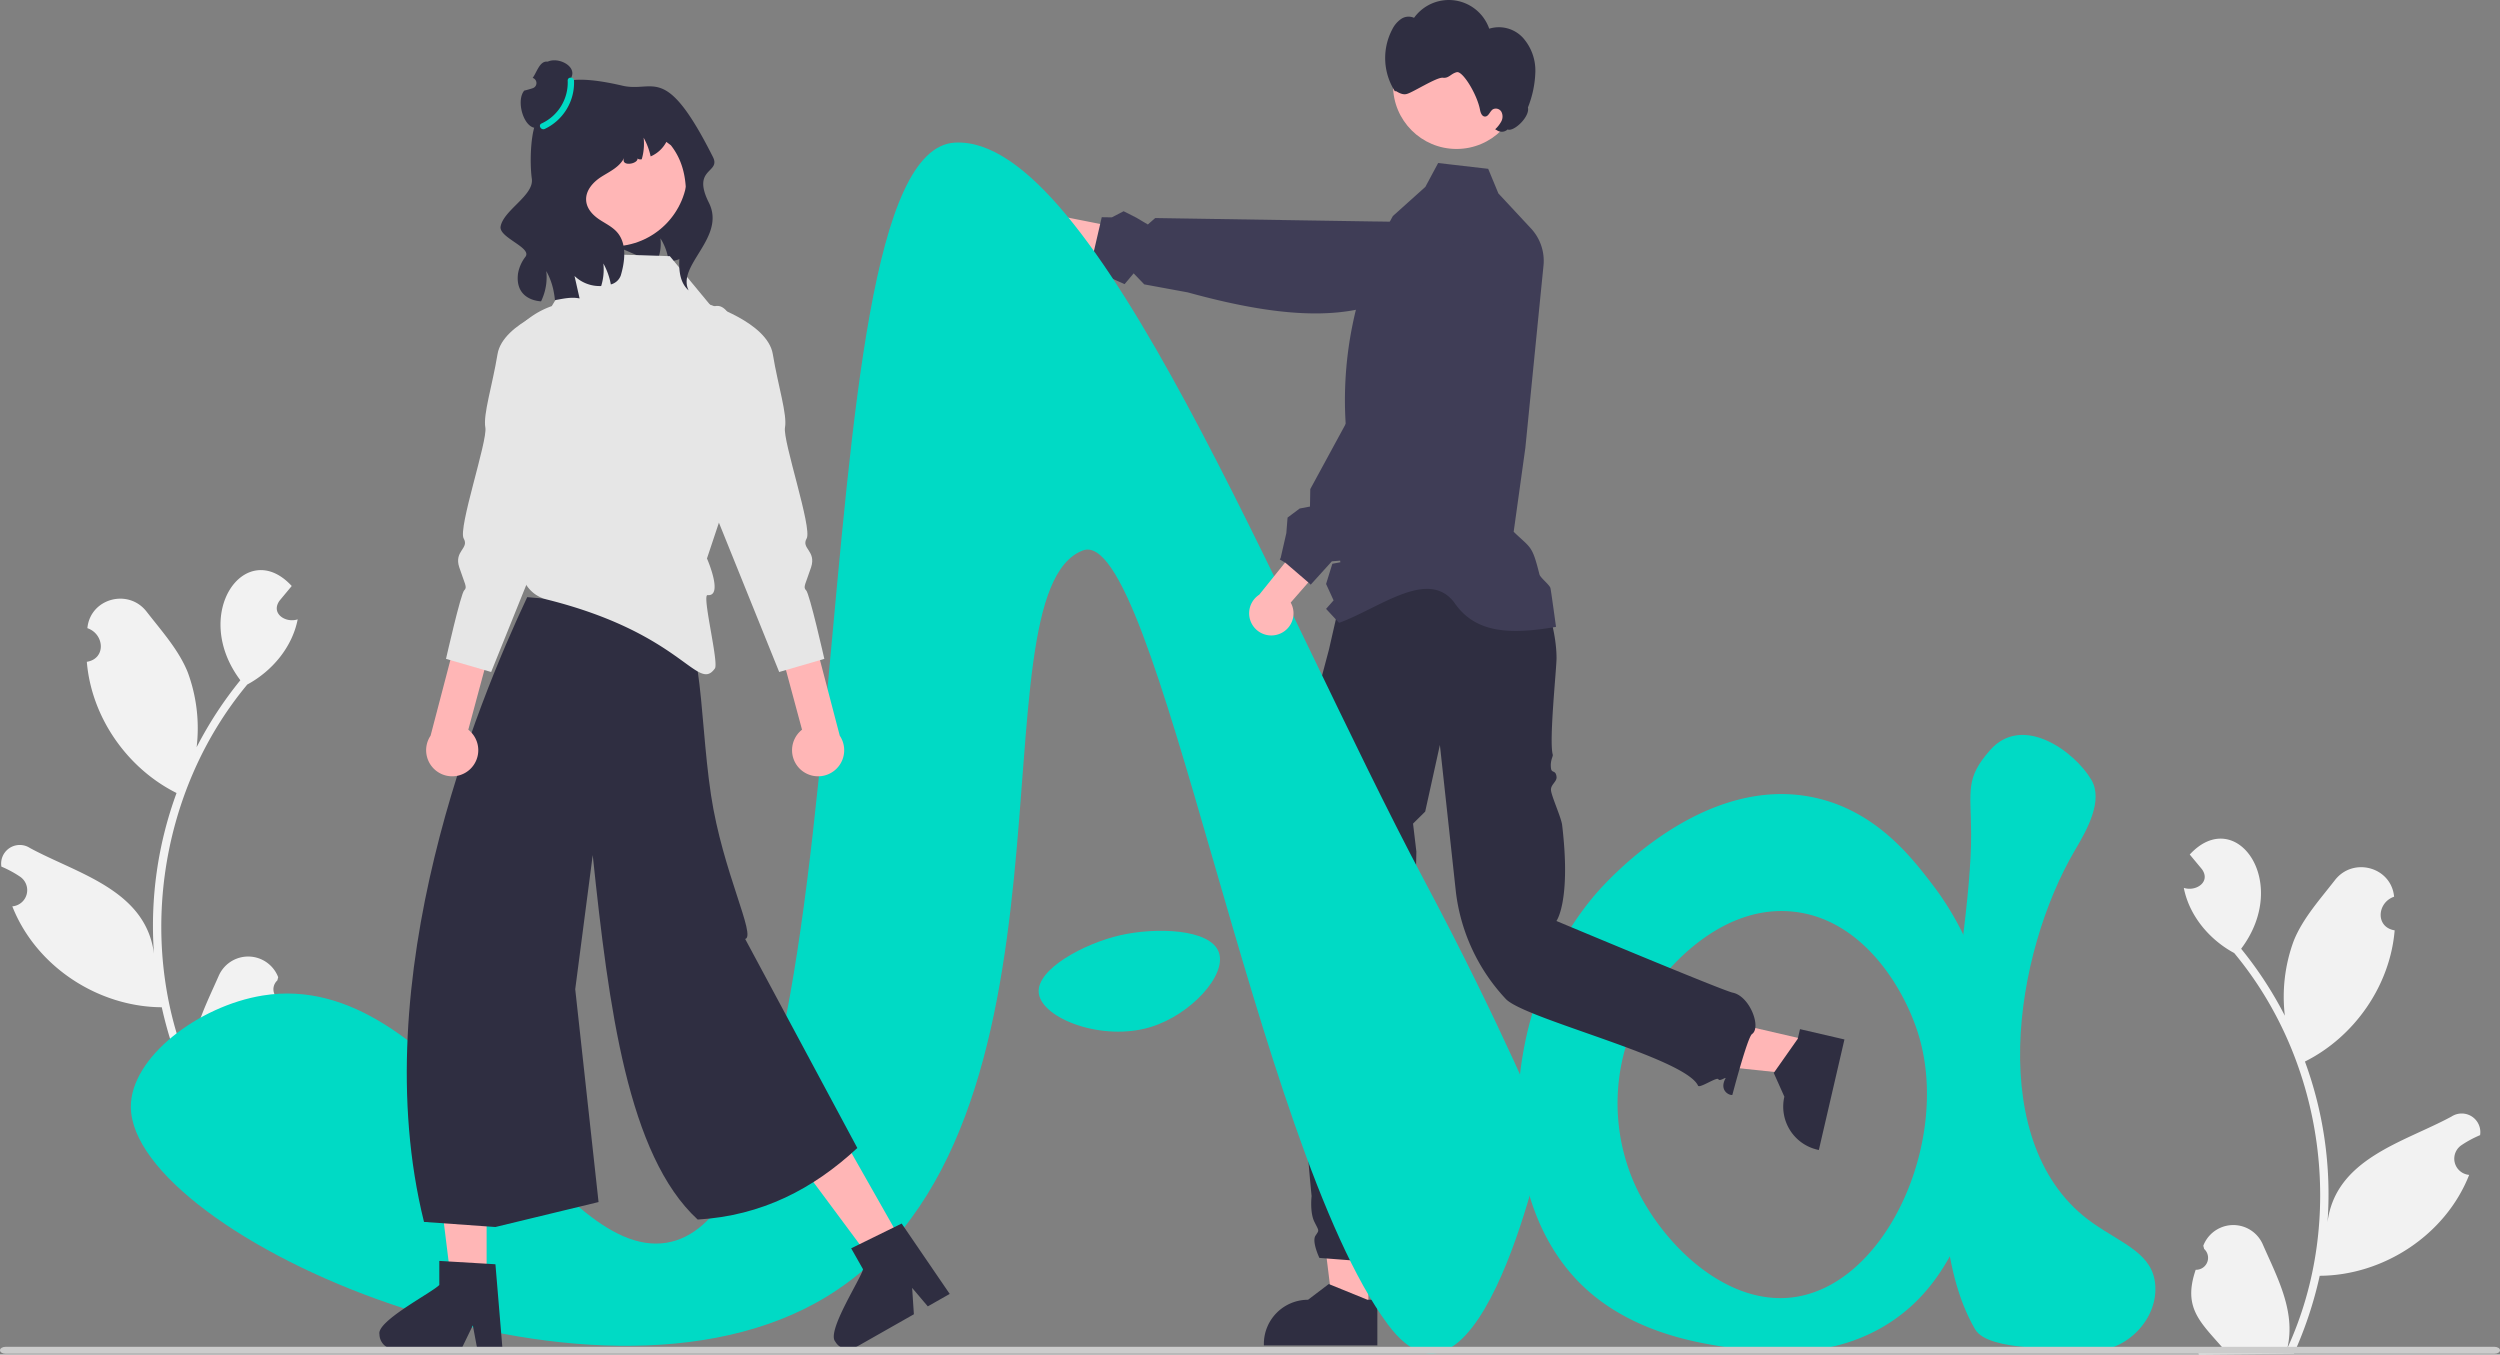 <svg xmlns="http://www.w3.org/2000/svg" data-name="Layer 1" width="744.807" height="403.554" viewBox="0 0 744.807 403.554" xmlns:xlink="http://www.w3.org/1999/xlink"><rect x="0" y="0" width="744.807" height="403.554" fill="#808080" stroke="none"/><path d="M803.29,511.718c-6.06-7.918-16.558-21.634-34.613-25.758-34.017-7.772-63.247,25.724-66.006,28.978-27.525,32.462-31.786,88.612-4.025,115.913,14.229,13.993,33.565,17.157,41.857,18.514,9.741,1.594,32.402,5.302,51.517-8.05,10.264-7.169,15.187-16.24,18.514-22.539C826.142,589.227,828.166,544.22,803.29,511.718ZM761.037,634.806c-19.942,2.06-38.841-16.653-46.604-34.176a59.499,59.499,0,0,1,8.285-61.103c2.879-3.49,18.193-22.052,39.354-19.677,20.812,2.336,33.206,23.345,37.283,37.283C808.589,588.693,789.195,631.897,761.037,634.806Z" transform="translate(-227.597 -248.223)" fill="#00dac5"/><polygon points="407.676 390.653 397.189 390.653 392.2 350.202 407.678 350.202 407.676 390.653" fill="#ffb6b6"/><path d="M634.993,635.451l-11.197-4.554-.321-.132-6.182,4.686a13.164,13.164,0,0,0-13.162,13.162v.427H637.944V635.451Z" transform="translate(-227.597 -248.223)" fill="#2f2e41"/><polygon points="538.995 309.986 536.629 320.203 496.095 315.941 499.586 300.861 538.995 309.986" fill="#ffb6b6"/><path d="M763.858,554.828l-.608,2.61-.062.269-6.943,9.875-.211.295,3.166,7.078a13.155,13.155,0,0,0,9.858,15.787l.412.095,7.63-32.938Z" transform="translate(-227.597 -248.223)" fill="#2f2e41"/><path d="M628.16,421.455l57.828,2.024.403-.586s4.933,11.51,4.933,21.375c0,3.28-2.281,24.733-1.122,28.792.144.505-.848,1.742-.523,4.092.211,1.525,1.376.352,1.644,2.466.192,1.517-1.859,2.355-1.644,4.111.234,1.918,3.056,8.13,3.31,10.263,2.704,22.712-1.697,28.614-1.697,28.614s49.458,20.724,52.517,21.353c5.134,1.056,8.6,10.39,5.755,12.332-1.355.924-5.863,18.143-5.863,18.143-.962.174-3.972-1.335-2.054-4.905.353-.657-1.752,1.015-2.102.229-.372-.837-5.642,2.834-6.068,1.906-3.826-8.339-51.701-19.895-57.268-25.829a56.398,56.398,0,0,1-14.868-31.869l-4.769-43.805-4.377,19.855-3.621,3.578.993,8.344-.171,8.099-9.043,33.707s-1.356,62.948.822,64.947c1.18,1.083,6.186,14.418-3.288,15.62l-17.214-1.328s-2.319-4.888-1.16-6.627,1.09-1.265-.325-4.111-.835-7.67-.835-7.67a568.25,568.25,0,0,1-2.664-68.229c.863-37.409,6.092-80.384,6.092-81.259A5.784,5.784,0,0,0,621.3,452.477v-2.361l2.221-8.367Z" transform="translate(-227.597 -248.223)" fill="#2f2e41"/><path d="M691.169,434.982c-14.601,2.525-24.393,1.564-30.418-7.399-7.861-10.01-22.157,1.81-34.219,6.204l-1.431-1.546-2.433-2.623,2.236-2.532-2.236-4.883,1.866-6.026,2.384-.436-.641-5.188-1.003-3.034,2.943-3.231,2.499-8.065-1.8-16.878a112.433,112.433,0,0,1,13.664-66.772l6.832-6.133,2.836-2.549,3.806-7.103,4.02.469,10.885,1.258.37.888,2.672,6.445,9.706,10.426a14.193,14.193,0,0,1,3.735,11.072h0l-.279,2.812-.206,2.022-.97,9.734-3.954,39.766-.296,2.113-3.182,22.863c5.171,4.998,5.486,3.908,7.681,12.704.247.978,3.108,3.157,3.288,4.111C689.78,424.821,691.169,434.982,691.169,434.982Z" transform="translate(-227.597 -248.223)" fill="#3f3d56"/><circle cx="433.926" cy="25.472" r="18.905" fill="#ffb6b6"/><path d="M681.302,259.463a9.748,9.748,0,0,0-10.033-2.692,12.752,12.752,0,0,0-22.392-3.238,3.965,3.965,0,0,0-3.881.357,8.176,8.176,0,0,0-2.612,3.082,18.351,18.351,0,0,0,1.03,18.816c-.74-1.494,1.34,1.079,3.368.405,1.742-.456,8.895-5.043,10.681-4.812,1.785.232,2.364-1.208,4.111-1.644,1.71-.547,6.077,6.524,6.952,11.202.166.887.568,1.988,1.47,2.008,1.111.025,1.443-1.566,2.38-2.163a1.912,1.912,0,0,1,2.539.778,3.116,3.116,0,0,1-.053,2.853,9.21,9.21,0,0,1-1.824,2.326l.485.267a2.532,2.532,0,0,0,3.214-.218c1.806.815,6.717-3.779,6.065-6.559a30.749,30.749,0,0,0,2.214-10.703A14.691,14.691,0,0,0,681.302,259.463Z" transform="translate(-227.597 -248.223)" fill="#2f2e41"/><path d="M535.594,323.168a6.567,6.567,0,0,0,9.998-1.199l40.412,9.671-4.035-11.436-38.652-7.634a6.603,6.603,0,0,0-7.723,10.598Z" transform="translate(-227.597 -248.223)" fill="#ffb8b8"/><path d="M656.329,316.133l-3.237-1.688-14.767-.232-.541-.005-.03.003-11.322-.173-54.67-.857-2.198,1.92-3.38-2.007-3.831-1.942-3.516,1.827-3.007-.047-.458,2.017-.004.007-.013.058-2.036,8.802-.004.007.025,2.076,3.537,3.811,1.875,1.437,3.893,1.722,2.695-3.21,3.161,3.283,12.959,2.386c21.664,5.968,41.612,8.841,56.921,3.324l1.924-.09,15.196-.723a10.528,10.528,0,0,0,9.409-6.929l.004-.007a10.427,10.427,0,0,0,.604-4.15,10.272,10.272,0,0,0-.919-3.747,10.592,10.592,0,0,0-4.71-5.007Z" transform="translate(-227.597 -248.223)" fill="#3f3d56"/><path d="M881.739,626.518a3.564,3.564,0,0,0,2.524-6.201c-.093-.356-.16-.612-.253-.968a9.575,9.575,0,0,1,17.749-.336c4.318,9.846,9.881,20.028,7.267,30.943,17.594-38.227,11.037-85.508-15.81-117.8-7.374-3.971-13.387-11.093-15.014-19.414,3.642,1.195,8.14-1.8,5.374-5.598-1.197-1.45-2.405-2.889-3.602-4.339,13.65-14.818,30.301,8.108,15.31,28.074a114.265,114.265,0,0,1,13.024,19.951,48.043,48.043,0,0,1,2.656-22.342c2.682-6.649,7.775-12.276,12.252-18.044,5.443-7.029,16.813-3.918,17.639,4.928-5.069,1.72-5.659,9.071.166,10.02-1.367,16.483-11.982,31.721-26.732,39.085a114.709,114.709,0,0,1,6.725,47.885c2.435-19.011,22.771-23.812,36.944-31.494a5.549,5.549,0,0,1,8.516,5.54,32.051,32.051,0,0,0-5.589,3.017,4.844,4.844,0,0,0,2.335,8.821c-7.011,17.839-25.462,29.949-44.529,30.064a117.929,117.929,0,0,1-7.701,23.201l-28.298.269c-.104-.313-.199-.637-.293-.951a32.153,32.153,0,0,0,7.826-.541c-7.008-8.139-12.407-12.274-8.483-23.767Z" transform="translate(-227.597 -248.223)" fill="#f2f2f2"/><path d="M312.747,546.518a3.564,3.564,0,0,1-2.524-6.201c.093-.356.16-.612.253-.968a9.575,9.575,0,0,0-17.749-.336c-4.318,9.846-9.881,20.028-7.267,30.943-17.594-38.227-11.037-85.508,15.81-117.8,7.374-3.971,13.387-11.093,15.014-19.414-3.642,1.195-8.14-1.8-5.374-5.598,1.197-1.45,2.405-2.889,3.602-4.339-13.65-14.818-30.301,8.108-15.31,28.074a114.265,114.265,0,0,0-13.024,19.951,48.043,48.043,0,0,0-2.656-22.342c-2.682-6.649-7.775-12.276-12.252-18.044-5.443-7.029-16.813-3.918-17.639,4.928,5.069,1.72,5.659,9.071-.166,10.02,1.367,16.483,11.982,31.721,26.732,39.085a114.71,114.71,0,0,0-6.725,47.885c-2.435-19.011-22.771-23.812-36.944-31.494a5.549,5.549,0,0,0-8.516,5.54,32.051,32.051,0,0,1,5.589,3.017,4.844,4.844,0,0,1-2.335,8.821c7.011,17.839,25.462,29.949,44.529,30.064a117.929,117.929,0,0,0,7.701,23.201l28.298.269c.104-.313.199-.637.293-.951a32.153,32.153,0,0,1-7.826-.541c7.008-8.139,12.407-12.274,8.483-23.767Z" transform="translate(-227.597 -248.223)" fill="#f2f2f2"/><path d="M305.86,544.811c53.169-8.604,86.007,79.177,120.299,73.652,62.847-10.125,36.797-325.074,85.928-327.753,41.88-2.283,95.605,136.698,139.975,220.079,23.322,43.828,36,75,36,75s-19.406,94.168-47,57c-39.419-53.097-69.059-239.039-90.921-230.553-33.476,12.994,4.282,172.867-76.107,222.184-70.217,43.076-207.372-18.127-207.454-56.467C266.548,563.23,286.725,547.908,305.86,544.811Z" transform="translate(-227.597 -248.223)" fill="#00dac5"/><path d="M561.354,526.853c-10.835,2.479-25.063,10.144-24.291,17.206.827,7.57,18.904,14.585,33.401,10.121,11.893-3.662,22.715-15.462,20.243-22.267C588.154,524.889,571.89,524.442,561.354,526.853Z" transform="translate(-227.597 -248.223)" fill="#00dac5"/><path d="M845.816,501.445c3.497-5.921,8.499-14.698,4.83-20.917-5.009-8.492-20.542-19.814-30.207-8.77-7.346,8.394-5.696,11.75-5.598,24.782.268,35.575-19.872,111.549,1.178,147.702,3.94,6.768,25.719,5.426,34.348,6.267,9.564.933,19.942-8.366,19.351-19.128-.529-9.638-9.586-12.445-18.636-18.784C818.535,589.797,827.706,532.11,845.816,501.445Z" transform="translate(-227.597 -248.223)" fill="#00dac5"/><path d="M434.47,297.68q-.33,3.96-.64,7.92a52.441,52.441,0,0,1-1.29,9.18,5.281,5.281,0,0,1-1.05,2.29c-.94,1.07.8,7.33-.49,7.93a12.747,12.747,0,0,1-4.16,1.17c-.06-.44-.14-.88-.23-1.31-.01-.05-.02-.09-.03-.14a16.686,16.686,0,0,0-2.23-5.5,12.816,12.816,0,0,1-.65,5.92c-.11.31-.24.62-.38.93-5.67-.84-10.58-4.67-14.45-4.63a140.97,140.97,0,0,1-4.95-24.13c-.25-2.18-.39-4.6.95-6.33,1.19-1.54,3.22-2.1,5.12-2.51a81.11,81.11,0,0,1,18.9-1.81L417.9,284.1a30.68,30.68,0,0,1,9.18.87c2.95.89,5.74,2.84,6.88,5.71C434.83,292.87,434.65,295.33,434.47,297.68Z" transform="translate(-227.597 -248.223)" fill="#2f2e41"/><polygon points="144.977 381.87 134.398 381.87 129.365 341.065 144.979 341.066 144.977 381.87" fill="#ffb6b6"/><path d="M340.644,645.702a4.5,4.5,0,0,0,4.471,4.48h19.915l.617-1.279,2.817-5.813,1.091,5.813.241,1.279h7.512l-.107-1.288-2.003-24.019-2.62-.161-11.321-.671-2.781-.17v7.172C356.364,633.29,339.803,641.777,340.644,645.702Z" transform="translate(-227.597 -248.223)" fill="#2f2e41"/><polygon points="268.914 370.355 259.713 375.576 235.199 342.569 248.779 334.865 268.914 370.355" fill="#ffb6b6"/><path d="M476.442,647.911a4.478,4.478,0,0,0,6.099,1.69l1.046-.59h.009l16.266-9.237-.519-7.86,4.668,5.508,3.443-1.958,3.085-1.753-2.727-3.988-11.598-16.982-2.361,1.163L483.667,618.902l-2.486,1.225,3.532,6.233C483.989,629.365,473.777,644.906,476.442,647.911Z" transform="translate(-227.597 -248.223)" fill="#2f2e41"/><path d="M425.073,429.794c12.391.445,10.489,29.802,14.357,55.336,3.451,22.78,13.546,42.019,10.17,42.836L483.013,590.236c-13.066,12.136-28.397,20.183-47.559,21.319-20.794-19.108-26.497-63.08-31.271-108.58L398.971,542.933l6.949,63.411-30.741,7.434-21.263-1.519c-18.022-72.693,16.074-154.904,30.753-186.138Z" transform="translate(-227.597 -248.223)" fill="#2f2e41"/><path d="M438.219,414.605l5.629-16.887,4.021-5.629,1.608-16.083c0-43.423-9.686-36.192-9.686-36.192l-12.634-15.272-14.374-.449-11.359-.355L391.981,339.419l0,0a25.279,25.279,0,0,0-16.41,19.06l-2.613,13.58,9.776,29.68-.431-2.205c-4.602,8.495-3.431,9.773.379,16.152l.189,2.303a9.938,9.938,0,0,0,7.533,8.81c40.714,10.147,44.946,27.896,50.18,20.569,1.216-1.703-3.945-22.026-2.185-21.85C443.222,426,438.219,414.605,438.219,414.605Z" transform="translate(-227.597 -248.223)" fill="#e6e6e6"/><path d="M466.08,477.454a7.779,7.779,0,0,1,.46-11.839l-10.088-37.439,9.67-5.336,11.656,44.554a7.768,7.768,0,0,1-11.698,10.06Z" transform="translate(-227.597 -248.223)" fill="#ffb6b6"/><path d="M438.303,338.722s17.953,5.467,19.533,15.012,4.339,17.966,3.626,21.871,8.193,30.037,6.457,33.043,2.933,3.657,1.321,8.584-2.511,5.95-1.488,6.849,5.434,20.438,5.434,20.438l-13.45,3.908L434.961,387.043Z" transform="translate(-227.597 -248.223)" fill="#e6e6e6"/><path d="M367.576,477.454a7.779,7.779,0,0,0-.46-11.839l10.088-37.439L367.535,422.84l-11.656,44.554a7.768,7.768,0,0,0,11.698,10.06Z" transform="translate(-227.597 -248.223)" fill="#ffb6b6"/><path d="M395.354,338.722s-17.953,5.467-19.533,15.012-4.339,17.966-3.626,21.871-8.193,30.037-6.457,33.043-2.933,3.657-1.321,8.584,2.511,5.95,1.488,6.849-5.434,20.438-5.434,20.438l13.45,3.908L398.696,387.043Z" transform="translate(-227.597 -248.223)" fill="#e6e6e6"/><circle cx="182.457" cy="51.034" r="22.38" fill="#ffb6b6"/><path d="M432.76,334.753c-8.44-7.505,5.95-28.942-5.29-43.248l-1.35-1.01a9.531,9.531,0,0,1-4.68,4.326,20.341,20.341,0,0,0-2.09-5.575,16.265,16.265,0,0,1-.57,6.438c-.63.079-1.08-.011-1.24-.295.2,1.737-5.11,2.6-4-.102a.598.598,0,0,1,.03-.079c-1.37,2.759-4.19,4.042-6.64,5.575-2.45,1.521-4.94,4.065-4.7,7.221.2,2.555,2.15,4.462,4.11,5.734,1.96,1.283,4.16,2.282,5.58,4.269,2.39,3.338,1.83,8.232.62,12.296a4.285,4.285,0,0,1-2.96,2.657,20.468,20.468,0,0,0-2.23-6.245,16.405,16.405,0,0,1-.65,6.722,10.774,10.774,0,0,1-7.94-2.997l1.51,6.699c-2.43-.511-4.88.068-7.35.511a21.884,21.884,0,0,0-.31-2.259,20.311,20.311,0,0,0-2.26-6.404,16.369,16.369,0,0,1-1.17,8.141c-.12.295-.25.59-.39.874-3.8-.272-7.59-2.487-6.87-8.243a11.338,11.338,0,0,1,2.24-5.064c1.96-2.748-8.03-5.688-7.42-9.004.91-4.916,10.02-9.265,9.3-14.227-.64-4.496-.515-14.646,1.96-18.144,3.575-5.054-.391-15.509,25.02-9.572C422.473,275.956,425.75,266.683,440,295c2.443,4.855-6.44,3.186-1.22,13.593S429.05,327.248,432.76,334.753Z" transform="translate(-227.597 -248.223)" fill="#2f2e41"/><path d="M227.597,650.502c-.003-.571.738-1.035,1.655-1.036H970.739c.919,0,1.664.464,1.664,1.036s-.745,1.036-1.664,1.036H229.261c-.917.002-1.662-.46-1.664-1.03Z" transform="translate(-227.597 -248.223)" fill="#ccc"/><path d="M608.55,437.162a6.567,6.567,0,0,0,3.576-9.414l27.313-31.315-12.003-1.731L602.744,425.404a6.603,6.603,0,0,0,5.806,11.758Z" transform="translate(-227.597 -248.223)" fill="#ffb8b8"/><path d="M620.505,419.738l3.88-4.281,3.744-.322.255-.319.978-1.248.375-3.477,2.876-.675,6.41-8.187.979-1.629L666.908,368.162l5.489-9.141.863-1.857,2.688-5.782-.354-14.582a10.481,10.481,0,0,0,.328-8.089,10.646,10.646,0,0,0-.543-1.233l-.152-.284a10.582,10.582,0,0,0-1.405-1.941l-.009-.014a10.256,10.256,0,0,0-3.399-2.453,10.474,10.474,0,0,0-3.175-.88,10.609,10.609,0,0,0-7.186,1.807l-3.302,2.283-2.997,2.089-6.861,12.63-.45.823-.016.02-21.127,38.871-6.369,11.721-.971,1.78-.09,5.207-3.063.58-3.616,2.708-.363,4.611-1.701,7.435-.259.419,1.585.939.153.087.289.254,4.034,3.463,2.446,2.106.081.065.636.599Z" transform="translate(-227.597 -248.223)" fill="#3f3d56"/><path d="M388.545,285.98c.05.019.094.038.145.057a2.358,2.358,0,0,0,.295.108,8.133,8.133,0,0,0,1.992.458,7.978,7.978,0,0,0,.874.046,8.228,8.228,0,0,0,1.12-.073,7.919,7.919,0,0,0,1.221-.248,5.814,5.814,0,0,0,.56-.181,8.578,8.578,0,0,0,5.309-5.502l0-.006a3.713,3.713,0,0,0,.108-.377,8.513,8.513,0,0,0,.282-2.169l0-.013a8.513,8.513,0,0,0-1.591-4.978c-.627-.888-1.35-1.037-.944-2.052,1.295-3.24-4.004-5.889-7.133-4.464a3.062,3.062,0,0,0-.34-.013c-2.107-.005-2.888,3.106-4.144,4.857l.036.012a1.616,1.616,0,0,1-.021,3.058q-1.254.409-2.535.722C380.965,278.546,384.192,288.272,388.545,285.98Z" transform="translate(-227.597 -248.223)" fill="#2f2e41"/><path d="M398.613,272.262a15.254,15.254,0,0,1-8.726,14.377c-1.098.497-2.054-1.13-.948-1.631a13.42,13.42,0,0,0,7.787-12.75c-.063-1.213,1.824-1.205,1.887.005Z" transform="translate(-227.597 -248.223)" fill="#00dac5"/></svg>